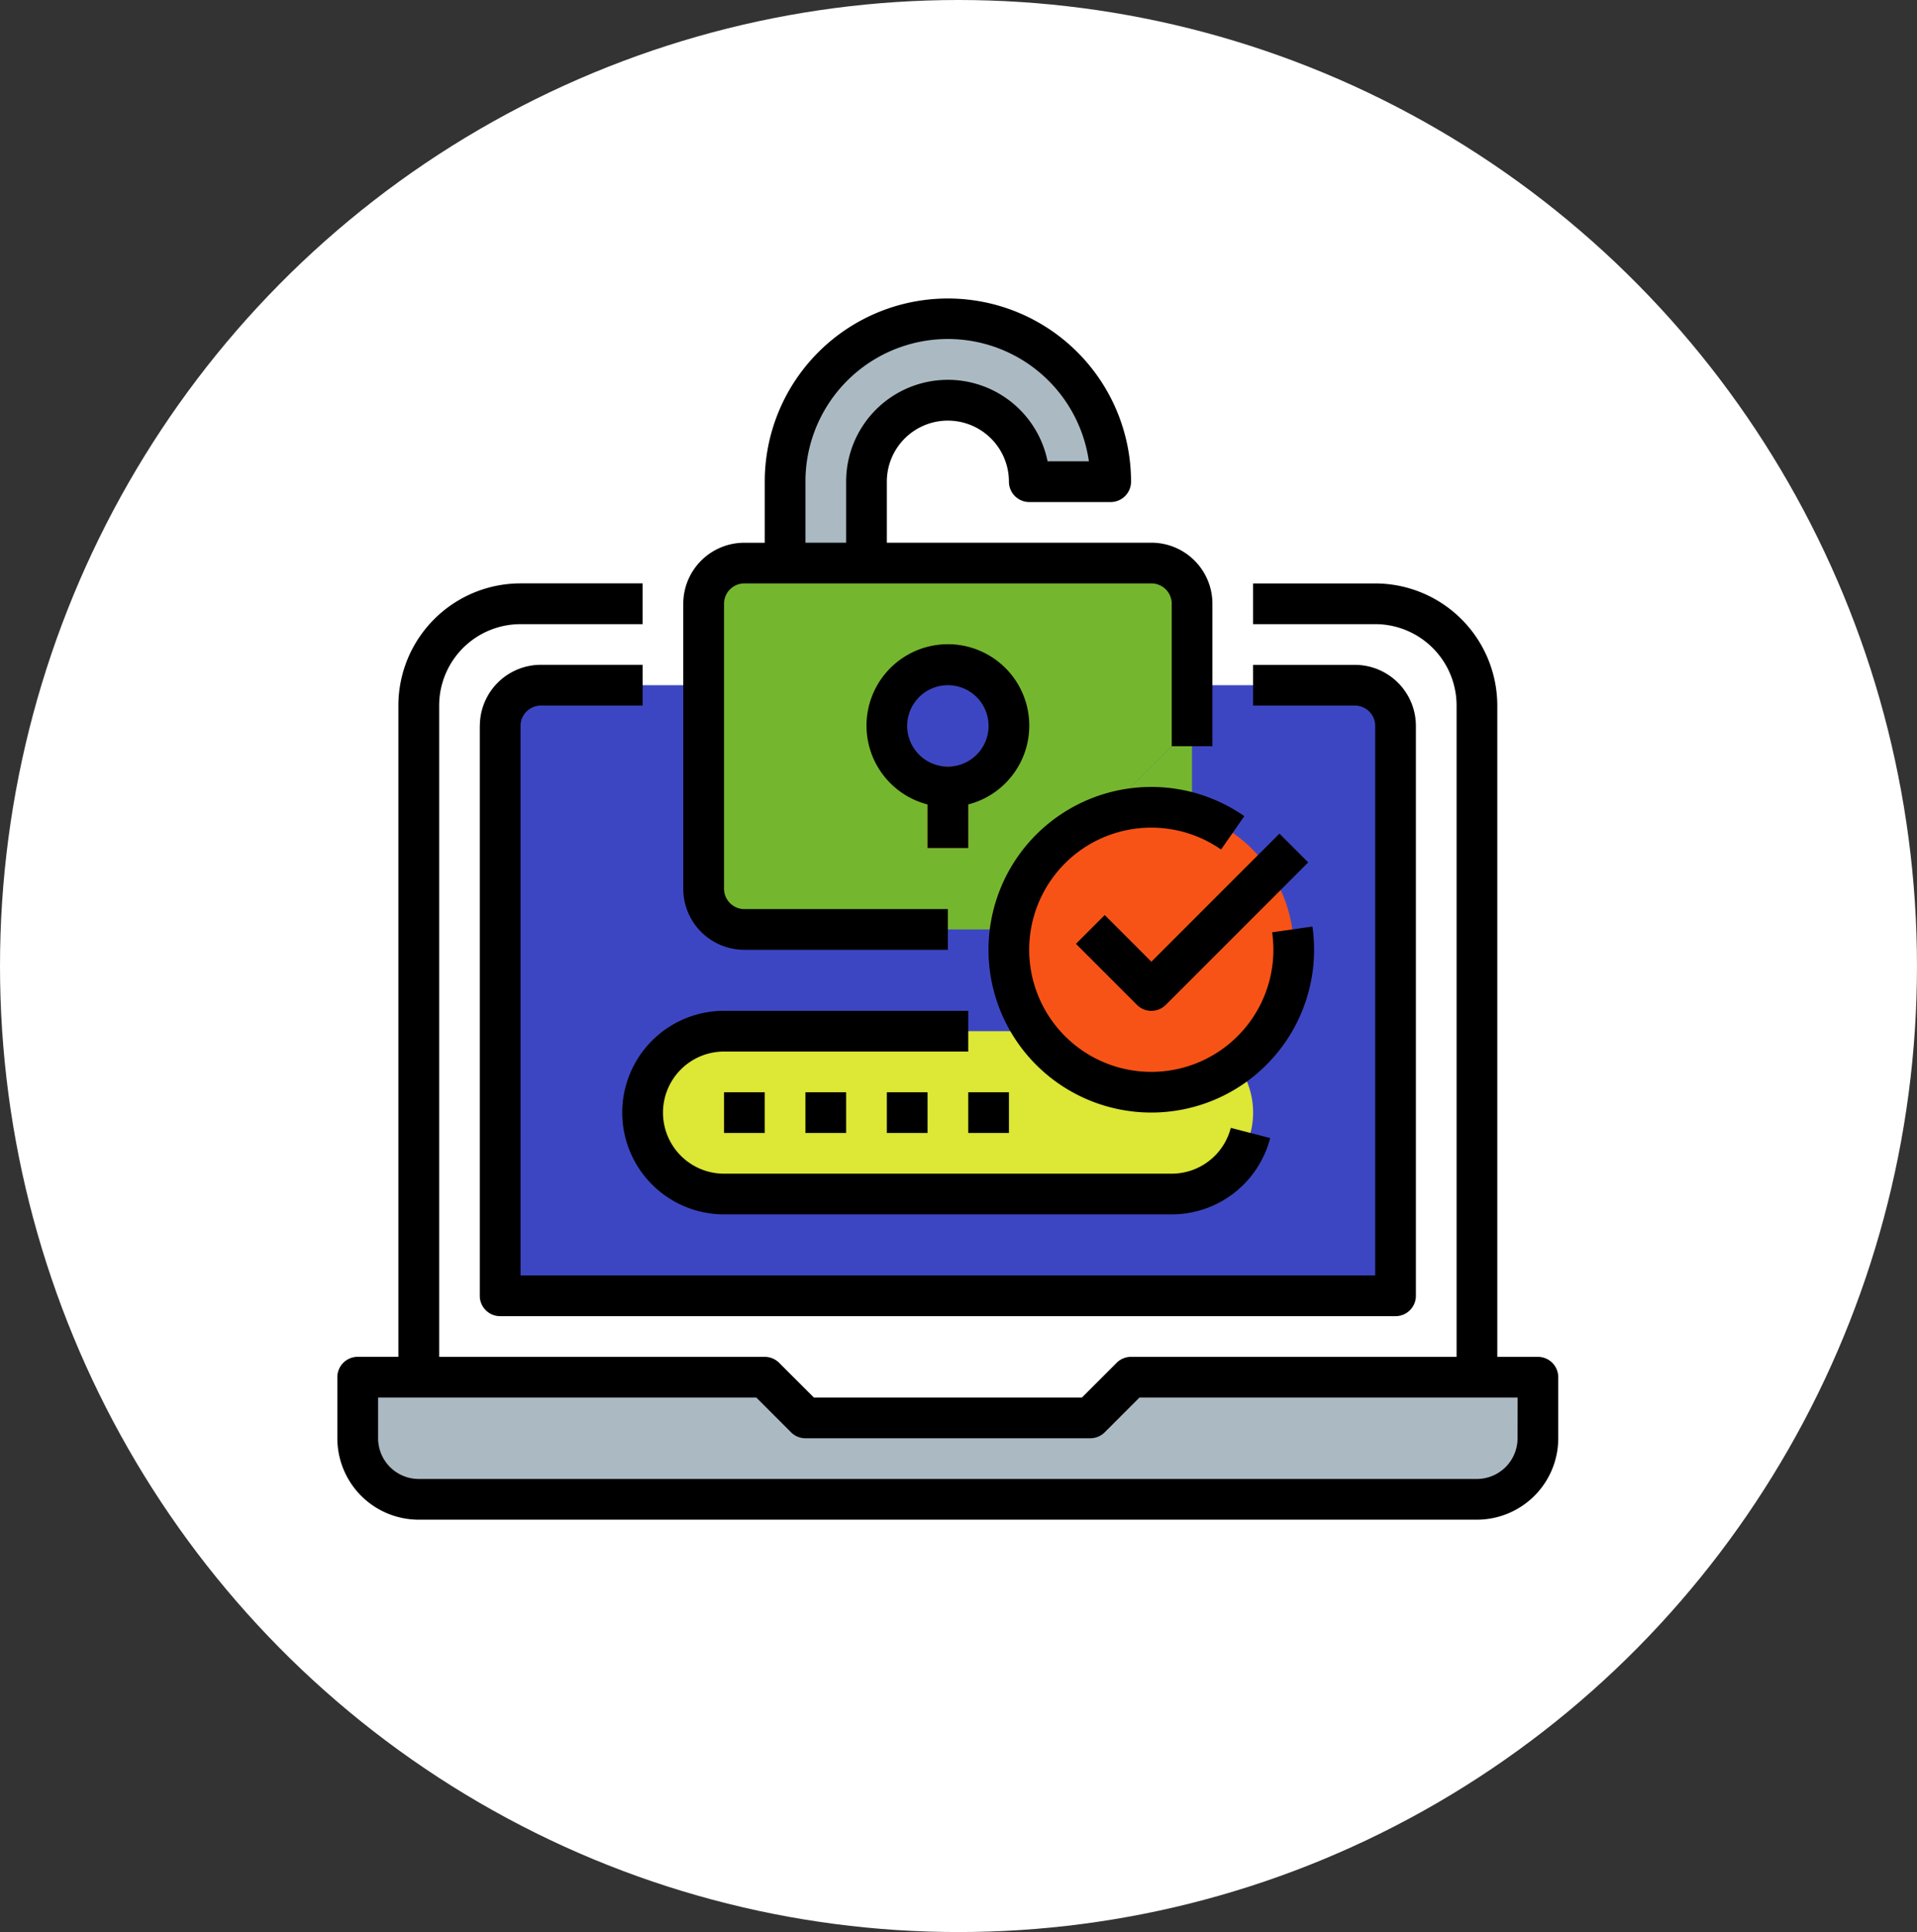 <svg xmlns="http://www.w3.org/2000/svg" width="104.249" height="105.045" viewBox="0 0 104.249 105.045">
  <rect x="0" y="0" width="104.249" height="105.045" fill="#333333" stroke="none"/>
  <g id="Grupo_150399" data-name="Grupo 150399" transform="translate(-245.255 -809.914)">
    <g id="Grupo_118192" data-name="Grupo 118192" transform="translate(245.255 809.914)">
      <g id="Grupo_118173" data-name="Grupo 118173" transform="translate(0 0)">
        <ellipse id="Elipse_6071" data-name="Elipse 6071" cx="52.124" cy="52.522" rx="52.124" ry="52.522" fill="#fff"/>
      </g>
    </g>
    <g id="Grupo_150243" data-name="Grupo 150243" transform="translate(131 11859)">
      <path id="Trazado_203672" data-name="Trazado 203672" d="M137.547,125.536v39.837H80V125.536A5.533,5.533,0,0,1,85.537,120h46.477a5.533,5.533,0,0,1,5.533,5.533" transform="translate(57.027 -11136.262)" fill="#fff"/>
      <path id="Trazado_203673" data-name="Trazado 203673" d="M103.587,430.643H59.324a3.32,3.32,0,0,1-3.32-3.32V424H78.136l2.213,2.213H95.841L98.054,424h22.132v3.32a3.32,3.32,0,0,1-3.32,3.32Z" transform="translate(77.707 -11398.211)" fill="#abbac2"/>
      <rect id="Rectángulo_295956" data-name="Rectángulo 295956" width="48.69" height="33.198" transform="translate(141.457 -11011.832)" fill="#3d46c2"/>
      <path id="Trazado_203674" data-name="Trazado 203674" d="M172.43,288h24.345a4.426,4.426,0,0,1,0,8.853H172.43a4.426,4.426,0,0,1,0-8.853" transform="translate(-18.801 -11281.023)" fill="#dce736"/>
      <path id="Trazado_203675" data-name="Trazado 203675" d="M228.43,23.5v-6.64a4.426,4.426,0,0,1,8.853,0h4.426a8.853,8.853,0,1,0-17.705,0V23.5Z" transform="translate(-67.055 -11039.754)" fill="#abbac2"/>
      <path id="Trazado_203676" data-name="Trazado 203676" d="M218.562,106.216A2.213,2.213,0,0,0,216.349,104H194.217A2.213,2.213,0,0,0,192,106.216v15.492a2.213,2.213,0,0,0,2.213,2.213H207.5l11.066-11.066Z" transform="translate(-39.481 -11122.475)" fill="#75b62f"/>
      <path id="Trazado_203677" data-name="Trazado 203677" d="M304,179.069h8.853a2.213,2.213,0,0,0,2.213-2.213V168Z" transform="translate(-135.989 -11177.622)" fill="#75b62f"/>
      <path id="Trazado_203678" data-name="Trazado 203678" d="M270.643,147.323a3.32,3.32,0,1,1-3.32-3.32,3.32,3.32,0,0,1,3.32,3.32" transform="translate(-101.522 -11156.941)" fill="#3d46c2"/>
      <rect id="Rectángulo_295957" data-name="Rectángulo 295957" width="2.213" height="4.426" transform="translate(164.695 -11007.406)" fill="#ea732d"/>
      <path id="Trazado_203679" data-name="Trazado 203679" d="M327.5,207.749A7.746,7.746,0,1,1,319.75,200a7.746,7.746,0,0,1,7.746,7.746" transform="translate(-142.882 -11205.195)" fill="#f85316"/>
      <path id="Trazado_203680" data-name="Trazado 203680" d="M113.293,154.053H111.08V118.643a6.646,6.646,0,0,0-6.64-6.64H97.8v2.213h6.64a4.427,4.427,0,0,1,4.426,4.426v35.411H91.161a1.107,1.107,0,0,0-.782.324l-1.889,1.889H73.914l-1.889-1.889a1.107,1.107,0,0,0-.782-.324H53.537V118.643a4.427,4.427,0,0,1,4.426-4.426H64.6V112h-6.64a6.646,6.646,0,0,0-6.64,6.64v35.411H49.111A1.107,1.107,0,0,0,48,155.16v3.32a4.427,4.427,0,0,0,4.426,4.426h57.543a4.427,4.427,0,0,0,4.426-4.426v-3.32a1.107,1.107,0,0,0-1.107-1.107m-1.107,4.426a2.213,2.213,0,0,1-2.213,2.213H52.43a2.213,2.213,0,0,1-2.213-2.213v-2.213H70.784l1.889,1.889a1.107,1.107,0,0,0,.782.324H88.948a1.107,1.107,0,0,0,.782-.324l1.889-1.889h20.567Z" transform="translate(84.6 -11129.368)"/>
      <path id="Trazado_203681" data-name="Trazado 203681" d="M104,147.323v30.984a1.107,1.107,0,0,0,1.107,1.107H153.8a1.107,1.107,0,0,0,1.107-1.107V147.323a3.32,3.32,0,0,0-3.32-3.32h-5.533v2.213h5.533a1.107,1.107,0,0,1,1.107,1.107V177.2H106.217V147.323a1.107,1.107,0,0,1,1.107-1.107h5.533V144h-5.533a3.32,3.32,0,0,0-3.32,3.32" transform="translate(36.346 -11156.941)"/>
      <path id="Trazado_203682" data-name="Trazado 203682" d="M198.39,6.643a3.32,3.32,0,0,1,3.32,3.32,1.107,1.107,0,0,0,1.107,1.107h4.426a1.107,1.107,0,0,0,1.107-1.107,9.959,9.959,0,0,0-19.919,0v3.32h-1.107A3.32,3.32,0,0,0,184,16.6V32.094a3.32,3.32,0,0,0,3.32,3.32H198.39V33.2H187.324a1.107,1.107,0,0,1-1.107-1.107V16.6a1.107,1.107,0,0,1,1.107-1.107h22.132a1.107,1.107,0,0,1,1.107,1.107v7.746h2.213V16.6a3.32,3.32,0,0,0-3.32-3.32H195.07V9.962a3.32,3.32,0,0,1,3.32-3.32m-7.746,6.64V9.962a7.746,7.746,0,0,1,15.414-1.107h-2.246a5.533,5.533,0,0,0-10.955,1.107v3.32Z" transform="translate(-32.588 -11032.86)"/>
      <path id="Trazado_203683" data-name="Trazado 203683" d="M261.534,146.965v-2.37a4.426,4.426,0,1,0-2.213,0v2.37Zm-3.32-6.64a2.213,2.213,0,1,1,2.213,2.213,2.213,2.213,0,0,1-2.213-2.213" transform="translate(-94.625 -11149.944)"/>
      <path id="Trazado_203684" data-name="Trazado 203684" d="M160,285.536a5.539,5.539,0,0,0,5.533,5.533h24.345a5.533,5.533,0,0,0,5.358-4.151l-2.142-.553a3.319,3.319,0,0,1-3.215,2.491H165.537a3.32,3.32,0,1,1,0-6.64h13.279V280H165.537A5.539,5.539,0,0,0,160,285.536" transform="translate(-11.907 -11274.13)"/>
      <rect id="Rectángulo_295958" data-name="Rectángulo 295958" width="2.213" height="2.213" transform="translate(153.629 -10989.7)"/>
      <rect id="Rectángulo_295959" data-name="Rectángulo 295959" width="2.213" height="2.213" transform="translate(158.056 -10989.7)"/>
      <rect id="Rectángulo_295960" data-name="Rectángulo 295960" width="2.213" height="2.213" transform="translate(162.482 -10989.7)"/>
      <rect id="Rectángulo_295961" data-name="Rectángulo 295961" width="2.213" height="2.213" transform="translate(166.909 -10989.7)"/>
      <path id="Trazado_203685" data-name="Trazado 203685" d="M339.912,214.772l-1.565,1.565,3.32,3.32a1.107,1.107,0,0,0,1.565,0l7.746-7.746-1.565-1.565-6.964,6.964Z" transform="translate(-165.581 -11214.108)"/>
      <path id="Trazado_203686" data-name="Trazado 203686" d="M304,200.854a8.853,8.853,0,1,0,17.616-1.263l-2.191.312a6.819,6.819,0,0,1,.068.95,6.64,6.64,0,1,1-2.846-5.45l1.265-1.815A8.853,8.853,0,0,0,304,200.854" transform="translate(-135.989 -11198.301)"/>
    </g>
  </g>
</svg>
